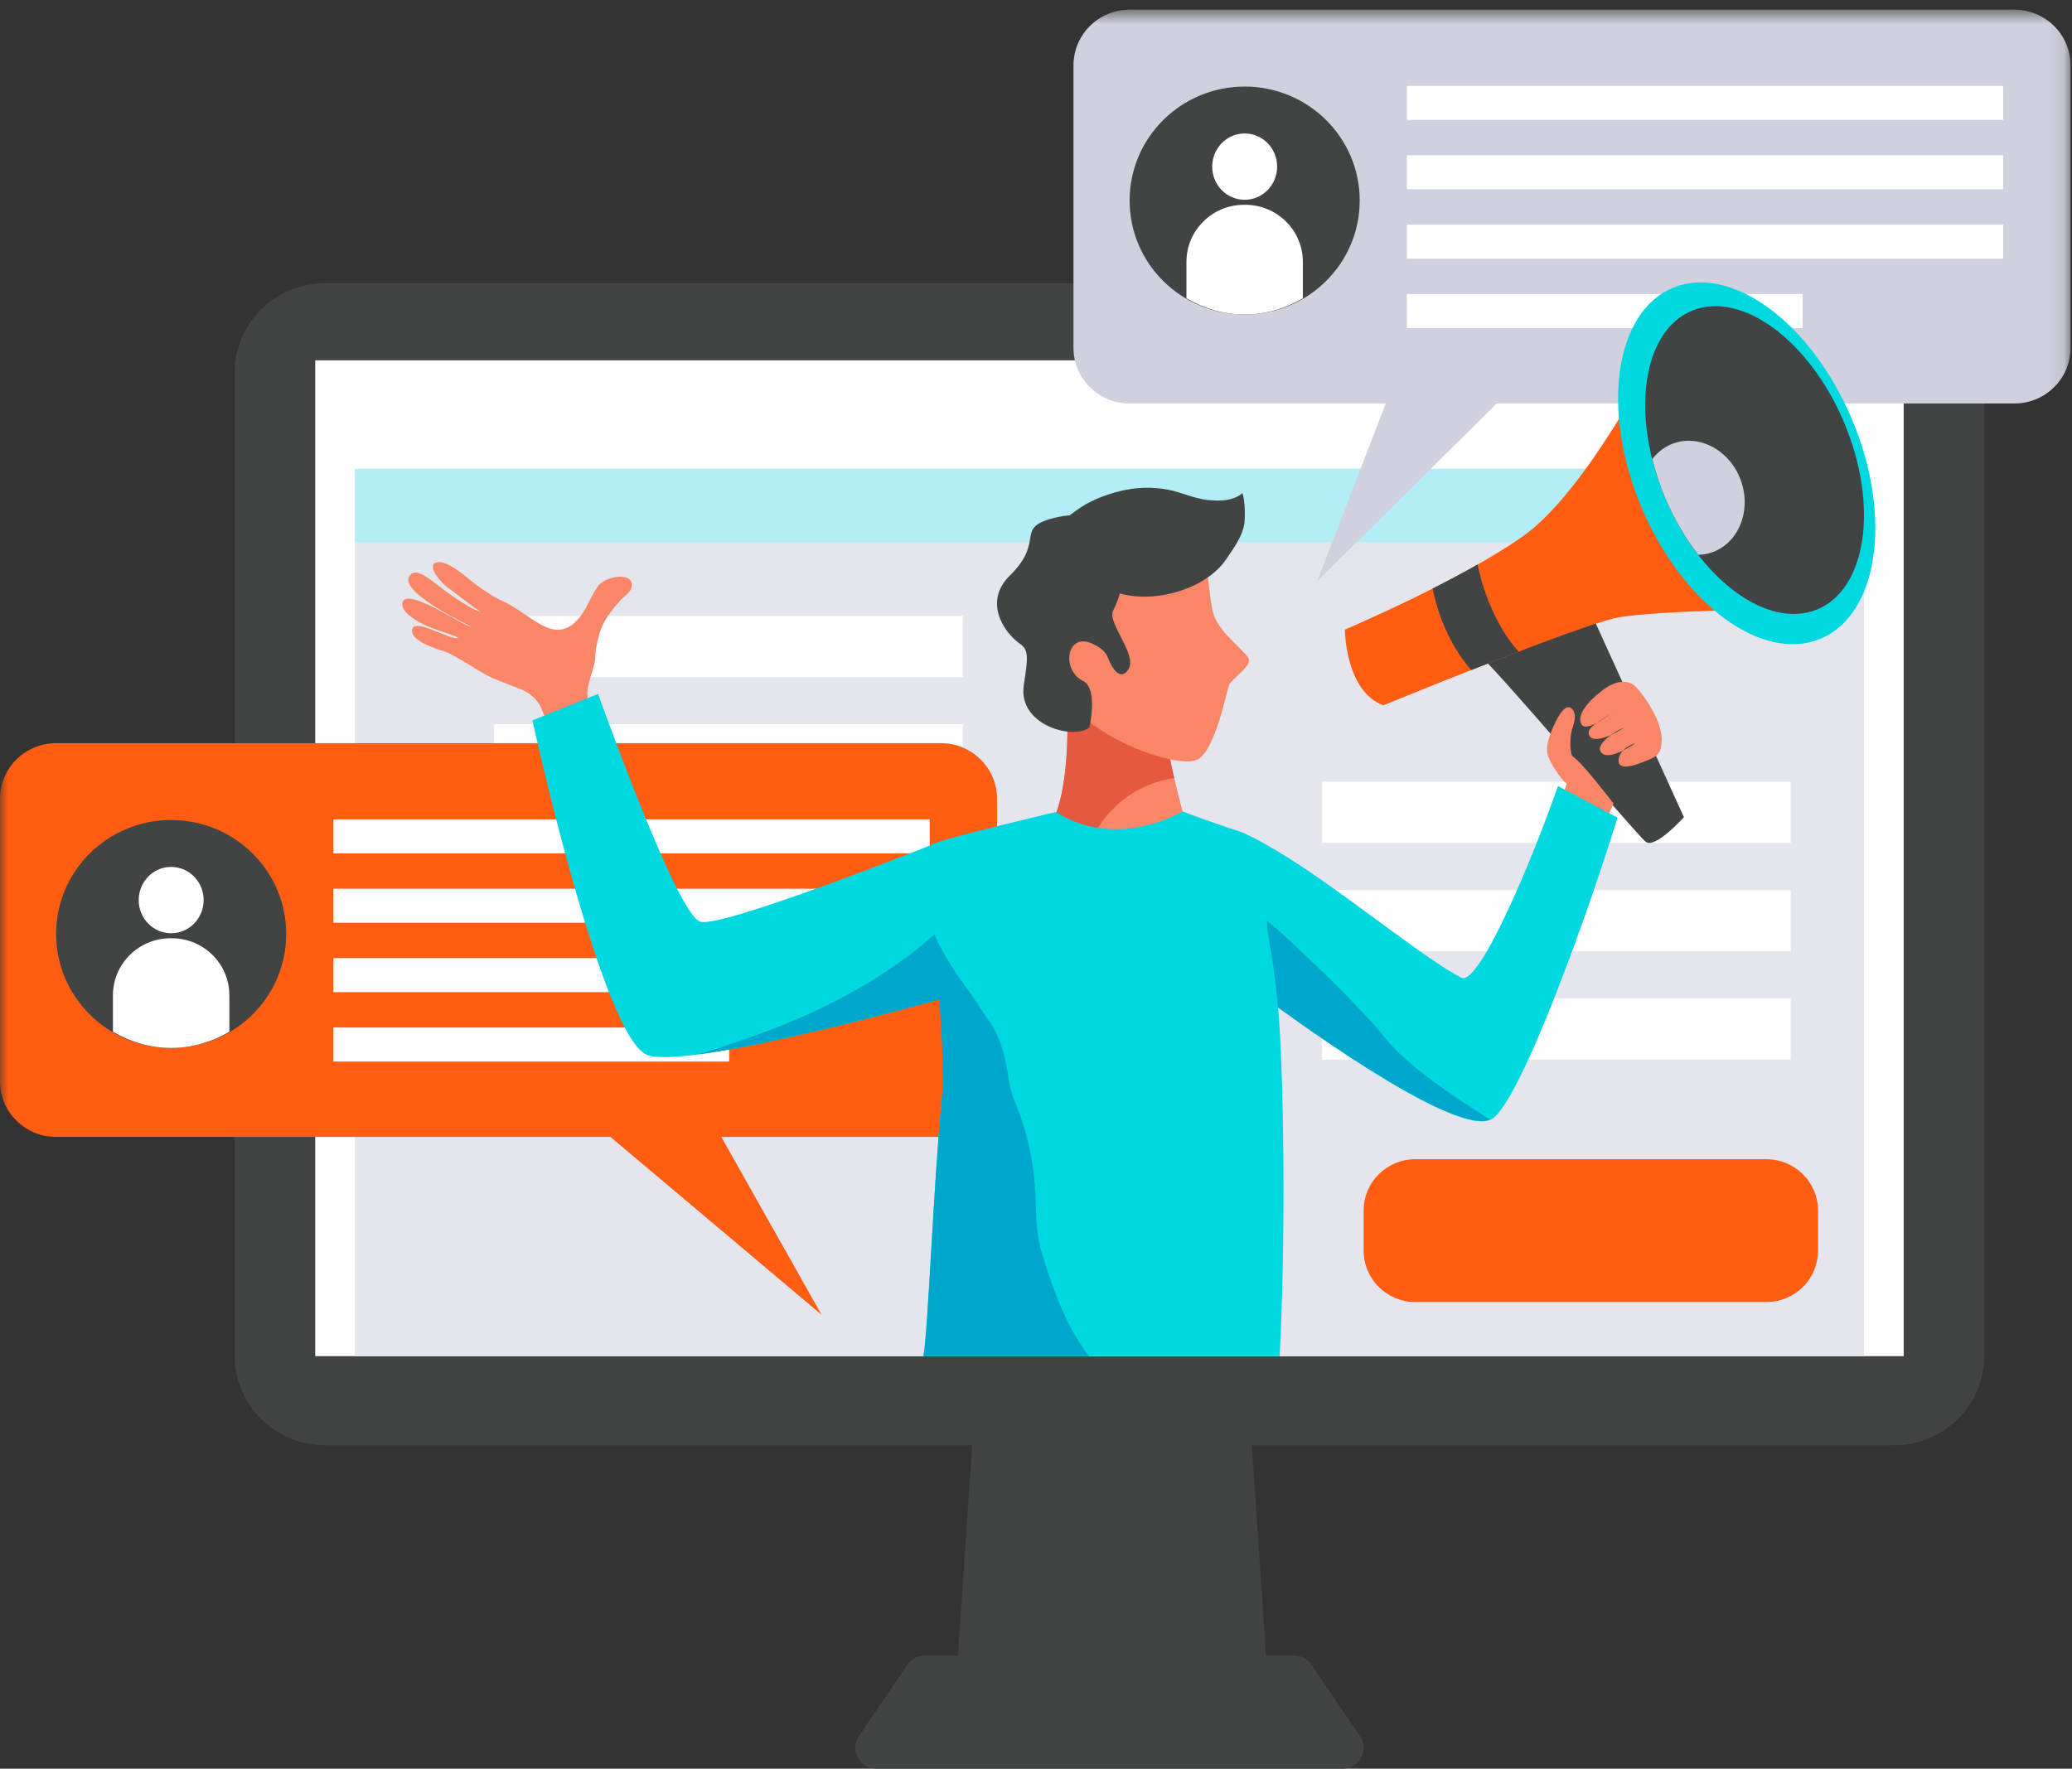 <?xml version="1.0" encoding="UTF-8"?>
<svg width="130px" height="111px" viewBox="0 0 130 111" version="1.1" xmlns="http://www.w3.org/2000/svg" xmlns:xlink="http://www.w3.org/1999/xlink">
    <rect x="0" y="0" width="130" height="111" fill="#333333" stroke="none"/>
    <title>91787333-1A1E-4D1D-8B74-04065F3B3B6F</title>
    <defs>
        <polygon id="path-1" points="0 111 129.907 111 129.907 0.608 0 0.608"></polygon>
    </defs>
    <g id="Page-1" stroke="none" stroke-width="1" fill="none" fill-rule="evenodd">
        <g id="HOME" transform="translate(-245, -1681)">
            <g id="Group-53" transform="translate(245, 1681)">
                <polygon id="Fill-1" fill="#424444" points="79.733 108.398 59.8 108.398 61.438 84.117 78.095 84.117"></polygon>
                <g id="Group-52">
                    <path d="M82.296,104.482 C82.052,104.122 81.642,103.905 81.205,103.905 L70.071,103.905 L69.147,103.905 L58.013,103.905 C57.574,103.905 57.165,104.122 56.92,104.482 L53.883,108.973 C53.298,109.838 53.923,111 54.974,111 L69.147,111 L70.071,111 L84.242,111 C85.293,111 85.919,109.838 85.334,108.973 L82.296,104.482 Z" id="Fill-2" fill="#424444"></path>
                    <path d="M118.836,90.697 L20.383,90.697 C17.258,90.697 14.724,88.186 14.724,85.089 L14.724,23.391 C14.724,20.294 17.258,17.783 20.383,17.783 L118.836,17.783 C121.962,17.783 124.494,20.294 124.494,23.391 L124.494,85.089 C124.494,88.186 121.962,90.697 118.836,90.697" id="Fill-4" fill="#424444"></path>
                    <mask id="mask-2" fill="white">
                        <use xlink:href="#path-1"></use>
                    </mask>
                    <g id="Clip-7"></g>
                    <polygon id="Fill-6" fill="#FEFEFE" mask="url(#mask-2)" points="19.778 85.111 119.44 85.111 119.44 22.615 19.778 22.615"></polygon>
                    <polygon id="Fill-8" fill="#E5E6ED" mask="url(#mask-2)" points="22.267 85.111 116.95 85.111 116.95 29.42 22.267 29.42"></polygon>
                    <polygon id="Fill-9" fill="#B3EEF6" mask="url(#mask-2)" points="22.267 34.028 116.95 34.028 116.95 29.422 22.267 29.422"></polygon>
                    <polygon id="Fill-10" fill="#FEFEFE" mask="url(#mask-2)" points="82.95 52.9 112.355 52.9 112.355 49.054 82.95 49.054"></polygon>
                    <polygon id="Fill-11" fill="#FEFEFE" mask="url(#mask-2)" points="82.95 59.7 112.355 59.7 112.355 55.854 82.95 55.854"></polygon>
                    <polygon id="Fill-12" fill="#FEFEFE" mask="url(#mask-2)" points="82.95 66.5 112.355 66.5 112.355 62.653 82.95 62.653"></polygon>
                    <polygon id="Fill-13" fill="#FEFEFE" mask="url(#mask-2)" points="30.999 42.497 60.406 42.497 60.406 38.65 30.999 38.65"></polygon>
                    <polygon id="Fill-14" fill="#FEFEFE" mask="url(#mask-2)" points="30.999 49.296 60.406 49.296 60.406 45.45 30.999 45.45"></polygon>
                    <path d="M59.034,46.639 L3.519,46.639 C1.576,46.639 -0.001,48.201 -0.001,50.126 L-0.001,67.864 C-0.001,69.791 1.576,71.352 3.519,71.352 L38.299,71.352 L51.547,82.514 L45.256,71.352 L59.034,71.352 C60.977,71.352 62.554,69.791 62.554,67.864 L62.554,50.126 C62.554,48.201 60.977,46.639 59.034,46.639" id="Fill-15" fill="#FF5D12" mask="url(#mask-2)"></path>
                    <polygon id="Fill-16" fill="#FFFFFF" mask="url(#mask-2)" points="20.919 53.557 58.331 53.557 58.331 51.422 20.919 51.422"></polygon>
                    <polygon id="Fill-17" fill="#FFFFFF" mask="url(#mask-2)" points="20.919 57.91 58.331 57.91 58.331 55.775 20.919 55.775"></polygon>
                    <polygon id="Fill-18" fill="#FFFFFF" mask="url(#mask-2)" points="20.919 62.266 58.331 62.266 58.331 60.13 20.919 60.13"></polygon>
                    <polygon id="Fill-19" fill="#FFFFFF" mask="url(#mask-2)" points="20.919 66.621 45.749 66.621 45.749 64.486 20.919 64.486"></polygon>
                    <path d="M17.957,58.615 C17.957,62.564 14.725,65.767 10.738,65.767 C6.752,65.767 3.521,62.564 3.521,58.615 C3.521,54.664 6.752,51.463 10.738,51.463 C14.725,51.463 17.957,54.664 17.957,58.615" id="Fill-20" fill="#424444" mask="url(#mask-2)"></path>
                    <path d="M12.776,56.488 C12.776,57.638 11.863,58.57 10.738,58.57 C9.615,58.57 8.702,57.638 8.702,56.488 C8.702,55.339 9.615,54.407 10.738,54.407 C11.863,54.407 12.776,55.339 12.776,56.488" id="Fill-21" fill="#FFFFFF" mask="url(#mask-2)"></path>
                    <path d="M10.776,58.884 L10.701,58.884 C8.706,58.884 7.086,60.487 7.086,62.466 L7.086,64.75 C8.161,65.381 9.4,65.766 10.739,65.766 C12.077,65.766 13.317,65.381 14.391,64.75 L14.391,62.466 C14.391,60.487 12.772,58.884 10.776,58.884" id="Fill-22" fill="#FFFFFF" mask="url(#mask-2)"></path>
                    <path d="M126.387,0.608 L70.872,0.608 C68.928,0.608 67.352,2.171 67.352,4.096 L67.352,21.834 C67.352,23.761 68.928,25.322 70.872,25.322 L86.946,25.322 L82.639,36.483 L93.904,25.322 L126.387,25.322 C128.33,25.322 129.907,23.761 129.907,21.834 L129.907,4.096 C129.907,2.171 128.33,0.608 126.387,0.608" id="Fill-23" fill="#D0D1DE" mask="url(#mask-2)"></path>
                    <polygon id="Fill-24" fill="#FFFFFF" mask="url(#mask-2)" points="88.271 7.526 125.684 7.526 125.684 5.391 88.271 5.391"></polygon>
                    <polygon id="Fill-25" fill="#FFFFFF" mask="url(#mask-2)" points="88.271 11.88 125.684 11.88 125.684 9.745 88.271 9.745"></polygon>
                    <polygon id="Fill-26" fill="#FFFFFF" mask="url(#mask-2)" points="88.271 16.235 125.684 16.235 125.684 14.1 88.271 14.1"></polygon>
                    <polygon id="Fill-27" fill="#FFFFFF" mask="url(#mask-2)" points="88.271 20.59 113.101 20.59 113.101 18.455 88.271 18.455"></polygon>
                    <path d="M85.31,12.584 C85.31,16.534 82.078,19.736 78.092,19.736 C74.105,19.736 70.874,16.534 70.874,12.584 C70.874,8.635 74.105,5.432 78.092,5.432 C82.078,5.432 85.31,8.635 85.31,12.584" id="Fill-28" fill="#424444" mask="url(#mask-2)"></path>
                    <path d="M80.129,10.458 C80.129,11.608 79.216,12.539 78.092,12.539 C76.967,12.539 76.055,11.608 76.055,10.458 C76.055,9.308 76.967,8.376 78.092,8.376 C79.216,8.376 80.129,9.308 80.129,10.458" id="Fill-29" fill="#FFFFFF" mask="url(#mask-2)"></path>
                    <path d="M78.129,12.853 L78.054,12.853 C76.058,12.853 74.439,14.457 74.439,16.435 L74.439,18.72 C75.514,19.35 76.753,19.735 78.093,19.735 C79.43,19.735 80.669,19.35 81.744,18.72 L81.744,16.435 C81.744,14.457 80.124,12.853 78.129,12.853" id="Fill-30" fill="#FFFFFF" mask="url(#mask-2)"></path>
                    <path d="M110.82,81.713 L88.802,81.713 C87.01,81.713 85.558,80.274 85.558,78.5 L85.558,75.963 C85.558,74.188 87.01,72.75 88.802,72.75 L110.82,72.75 C112.611,72.75 114.064,74.188 114.064,75.963 L114.064,78.5 C114.064,80.274 112.611,81.713 110.82,81.713" id="Fill-31" fill="#FF5D12" mask="url(#mask-2)"></path>
                    <path d="M72.968,44.304 C71.49,44.586 69.935,44.623 68.514,44.499 C67.995,44.453 67.461,44.336 66.949,44.161 C67.023,45.999 67.037,50.307 65.717,52.091 C65.717,52.091 66.193,54.209 70.051,54.27 C73.911,54.335 74.346,51.449 74.346,51.449 C74.346,51.449 73.048,47.015 72.968,44.304" id="Fill-32" fill="#F88667" mask="url(#mask-2)"></path>
                    <path d="M65.737,52.158 C65.75,52.193 65.768,52.246 65.797,52.307 C65.799,52.314 65.804,52.321 65.806,52.326 C65.835,52.392 65.876,52.468 65.925,52.55 C65.928,52.554 65.93,52.557 65.932,52.561 C65.983,52.643 66.051,52.736 66.127,52.832 C66.138,52.844 66.149,52.858 66.162,52.872 C66.328,53.066 66.555,53.275 66.86,53.473 C66.877,53.484 66.893,53.495 66.911,53.506 C67.065,53.602 67.239,53.693 67.434,53.778 C67.458,53.787 67.487,53.798 67.512,53.809 C67.716,53.894 67.938,53.972 68.188,54.038 C68.308,53.068 68.682,52.122 69.326,51.323 C70.464,49.91 71.972,49.092 73.67,48.824 C73.341,47.389 73.008,45.639 72.969,44.304 C71.489,44.587 69.935,44.624 68.514,44.499 C67.996,44.454 67.46,44.337 66.95,44.162 C67.023,45.999 67.036,50.306 65.717,52.091 L65.73,52.136 C65.732,52.141 65.734,52.15 65.737,52.158" id="Fill-33" fill="#E45940" mask="url(#mask-2)"></path>
                    <path d="M67.623,33.99 C67.623,33.99 73.946,32.138 74.954,33.657 C75.959,35.174 75.777,37.625 76.197,38.705 C76.618,39.785 78.186,40.924 78.355,41.355 C78.522,41.787 77.302,42.612 77.133,42.951 C76.963,43.288 76.327,46.834 75.229,47.617 C74.131,48.401 68.242,46.322 66.785,43.566 C65.326,40.811 65.926,34.897 67.623,33.99" id="Fill-34" fill="#F88667" mask="url(#mask-2)"></path>
                    <path d="M70.502,35.09 C70.502,35.09 70.696,36.627 69.837,38.327 C69.458,39.076 71.346,41.069 70.82,41.974 C70.472,42.577 69.959,42.425 69.494,41.233 C69.335,40.826 68.881,40.542 68.472,40.368 C66.924,39.705 66.563,42.042 67.952,42.736 C68.923,43.223 68.345,45.659 68.345,45.659 C67.303,46.454 63.854,45.496 64.233,43.001 C64.474,41.413 64.58,40.808 64.019,40.422 C63.001,39.722 61.679,37.778 63.351,36.13 C65.656,33.859 63.554,33.137 66.219,32.483 C68.884,31.827 71.087,33.44 70.502,35.09" id="Fill-35" fill="#424444" mask="url(#mask-2)"></path>
                    <path d="M65.785,33.754 C65.934,33.179 66.986,32.436 67.506,32.051 C68.308,31.457 69.239,31.083 70.235,30.831 C71.221,30.583 72.276,30.541 73.273,30.73 C74.138,30.894 74.862,31.274 75.748,31.375 C76.566,31.466 77.379,31.43 77.953,30.95 C78.133,31.488 78.129,32.563 78.061,32.932 C77.917,33.714 77.396,34.413 76.924,35.112 C75.642,37.009 72.152,38.06 69.691,37.057 C68.504,36.573 67.436,36.154 66.852,35.13 C66.516,34.539 66.262,34.254 65.785,33.754" id="Fill-36" fill="#424444" mask="url(#mask-2)"></path>
                    <path d="M99.536,37.84 L105.651,51.286 C105.651,51.286 103.861,53.28 103.264,52.836 C102.669,52.393 93.498,41.484 92.602,40.918 C91.709,40.352 99.536,37.84 99.536,37.84" id="Fill-37" fill="#424444" mask="url(#mask-2)"></path>
                    <path d="M84.378,39.514 C84.378,39.514 84.403,43.38 86.788,44.266 C86.788,44.266 99.015,39.247 101.474,38.764 C103.936,38.283 112.881,38.209 112.881,38.209 L103.861,22.251 C103.861,22.251 99.537,30.822 95.585,33.63 C91.634,36.436 84.378,39.514 84.378,39.514" id="Fill-38" fill="#FF5D12" mask="url(#mask-2)"></path>
                    <path d="M92.308,42.051 C93.275,41.67 94.285,41.277 95.278,40.896 C93.78,39.224 93.003,36.895 92.705,35.428 C91.777,35.956 90.817,36.463 89.887,36.934 C90.302,39.027 91.194,40.767 92.308,42.051" id="Fill-39" fill="#424444" mask="url(#mask-2)"></path>
                    <path d="M116.212,26.356 C118.759,32.442 117.858,38.595 114.201,40.097 C110.545,41.599 105.516,37.883 102.969,31.797 C100.423,25.71 101.321,19.558 104.979,18.055 C108.635,16.554 113.665,20.271 116.212,26.356" id="Fill-40" fill="#00D8DF" mask="url(#mask-2)"></path>
                    <path d="M115.718,26.558 C117.883,31.736 117.12,36.97 114.008,38.248 C110.898,39.526 106.619,36.365 104.452,31.187 C102.286,26.01 103.052,20.775 106.163,19.498 C109.274,18.22 113.552,21.381 115.718,26.558" id="Fill-41" fill="#424444" mask="url(#mask-2)"></path>
                    <path d="M98.734,47.521 C98.442,47.347 98.525,46.264 98.585,45.983 C98.676,45.543 98.985,44.968 98.675,44.547 C98.13,43.802 97.364,45.805 97.264,46.097 C97.072,46.653 97.003,47.033 97.123,47.433 C97.223,47.766 97.827,48.809 98.293,49.183 C98.236,49.382 98.174,49.59 98.097,49.811 C98.68,50.067 99.005,50.227 99.57,50.549 C100.16,50.886 100.131,51.304 100.683,51.68 L101.235,50.423 C101.004,50.137 99.22,47.813 98.734,47.521" id="Fill-42" fill="#F88667" mask="url(#mask-2)"></path>
                    <path d="M102.65,43.121 C102.121,42.557 101.298,42.774 100.661,43.236 C100.193,43.573 98.848,44.651 99.21,45.432 C99.51,46.082 101.24,44.644 101.24,44.644 C100.604,45.189 99.416,45.622 99.715,46.167 C100.048,46.773 101.558,45.908 101.889,45.667 C101.55,45.754 99.863,46.769 100.539,47.299 C101.002,47.661 102.242,46.9 102.614,46.64 C102.116,46.79 101.438,47.228 101.569,47.911 C101.787,48.287 102.539,48.038 102.958,47.869 C103.59,47.614 104.185,47.517 104.234,46.74 C104.244,46.593 104.265,46.467 104.257,46.316 C104.23,45.753 103.972,45.116 103.702,44.623 C103.402,44.074 103.053,43.551 102.65,43.121" id="Fill-43" fill="#F88667" mask="url(#mask-2)"></path>
                    <path d="M38.287,47.584 C37.986,47.127 37.762,46.607 37.58,46.094 C37.423,45.647 37.312,45.191 37.157,44.746 C37.006,44.315 36.827,43.888 36.853,43.425 C36.868,43.135 36.941,42.897 37.016,42.617 C37.106,42.275 37.233,41.942 37.304,41.595 C37.367,41.285 37.34,40.985 37.398,40.677 C37.508,40.106 37.643,39.494 37.939,38.983 C38.168,38.586 38.418,38.253 38.723,37.912 C38.885,37.733 38.998,37.576 39.187,37.421 C39.364,37.277 39.537,37.121 39.615,36.9 C39.721,36.592 39.558,36.31 39.248,36.233 C38.705,36.094 37.847,36.342 37.515,36.795 C37.055,37.422 36.838,38.191 36.325,38.797 C34.756,40.647 33.286,38.469 31.457,37.684 C30.931,37.459 30.143,36.895 29.686,36.555 C29.36,36.311 27.955,34.99 27.291,35.334 C26.803,35.587 27.76,36.699 28.222,36.97 C28.404,37.077 29.971,38.339 30.176,38.399 C29.714,38.321 28.514,37.535 27.547,36.786 C26.853,36.248 26.18,35.719 25.803,36.025 C24.638,36.97 29.206,39.134 29.563,39.333 C29.183,39.364 25.605,36.855 25.268,37.777 C25.081,38.284 25.824,38.787 26.431,39.113 C27.193,39.524 28.468,39.818 28.756,40.038 C28.219,40.221 25.85,38.624 25.849,39.598 C25.849,40.236 27.319,40.713 27.873,40.88 C28.443,41.051 30.119,42.182 30.649,42.431 C32.416,43.267 33.147,43.168 33.844,44.218 C34.288,44.887 35.08,48.42 35.722,49.764 L38.287,47.584 Z" id="Fill-44" fill="#F88667" mask="url(#mask-2)"></path>
                    <path d="M97.748,49.33 C96.172,53.877 92.801,61.922 91.688,61.358 C89.6,60.298 85.107,56.659 81.751,54.432 C79.15,52.707 77.846,52.202 77.846,52.202 L80.185,63.18 C80.185,63.18 91.261,71.516 93.58,70.241 C95.406,69.235 99.898,56.56 101.482,51.307 C101.482,51.307 97.775,49.351 97.748,49.33" id="Fill-45" fill="#00D8DF" mask="url(#mask-2)"></path>
                    <path d="M86.779,64.99 C85.532,63.384 80.766,58.762 79.478,57.777 L79.85,62.984 C79.85,62.984 91.015,71.299 93.486,70.262 C91.359,68.907 88.296,66.942 86.779,64.99" id="Fill-46" fill="#00A7CC" mask="url(#mask-2)"></path>
                    <path d="M59.052,52.784 C59.052,52.784 45.43,58.233 43.947,57.849 C42.466,57.465 37.527,43.549 37.527,43.549 L33.402,45.21 C33.402,45.21 37.808,65.282 40.643,66.222 C43.48,67.159 60.387,62.32 60.387,62.32 C60.387,62.32 60.663,57.446 59.052,52.784" id="Fill-47" fill="#00D8DF" mask="url(#mask-2)"></path>
                    <path d="M47.43,64.97 C46.23,65.396 45.009,65.817 43.782,66.175 C49.56,65.418 60.386,62.32 60.386,62.32 C60.386,62.32 60.502,60.092 60.09,57.218 C56.736,60.818 51.967,63.356 47.43,64.97" id="Fill-48" fill="#00A7CC" mask="url(#mask-2)"></path>
                    <path d="M109.262,30.265 C108.64,28.36 106.764,27.257 105.076,27.8 C104.498,27.986 104.026,28.35 103.668,28.81 C103.864,29.595 104.119,30.39 104.452,31.188 C105.026,32.555 105.748,33.778 106.555,34.819 C106.814,34.809 107.075,34.778 107.331,34.694 C109.021,34.153 109.886,32.169 109.262,30.265" id="Fill-49" fill="#D0D1DE" mask="url(#mask-2)"></path>
                    <path d="M59.075,69.203 C58.594,73.888 58.22,83.735 57.938,85.11 L80.288,85.11 C80.683,77.754 80.55,67.102 80.185,63.18 C79.544,56.35 77.846,52.202 77.846,52.202 C77.846,52.202 76.178,51.68 74.199,50.925 C74.199,50.925 70.085,53.415 66.254,50.959 C66.254,50.959 59.339,52.581 58.504,52.977 C57.809,53.304 59.589,64.201 59.075,69.203" id="Fill-50" fill="#00D8DF" mask="url(#mask-2)"></path>
                    <path d="M64.986,75.616 C64.956,73.423 64.547,71.255 63.707,69.226 C63.518,68.763 63.363,68.289 63.296,67.792 C63.104,66.322 62.785,65.357 62.352,64.521 C61.851,63.773 61.345,63.029 60.853,62.278 C60.577,61.908 60.29,61.519 59.972,61.058 C59.557,60.457 58.933,59.356 58.607,58.666 C58.868,62.105 59.333,66.699 59.075,69.203 C58.594,73.888 58.219,83.734 57.937,85.111 L68.339,85.111 C67.001,83.406 66.199,81.332 65.415,78.799 C65.096,77.772 65.003,76.699 64.986,75.616" id="Fill-51" fill="#00A7CC" mask="url(#mask-2)"></path>
                </g>
            </g>
        </g>
    </g>
</svg>
